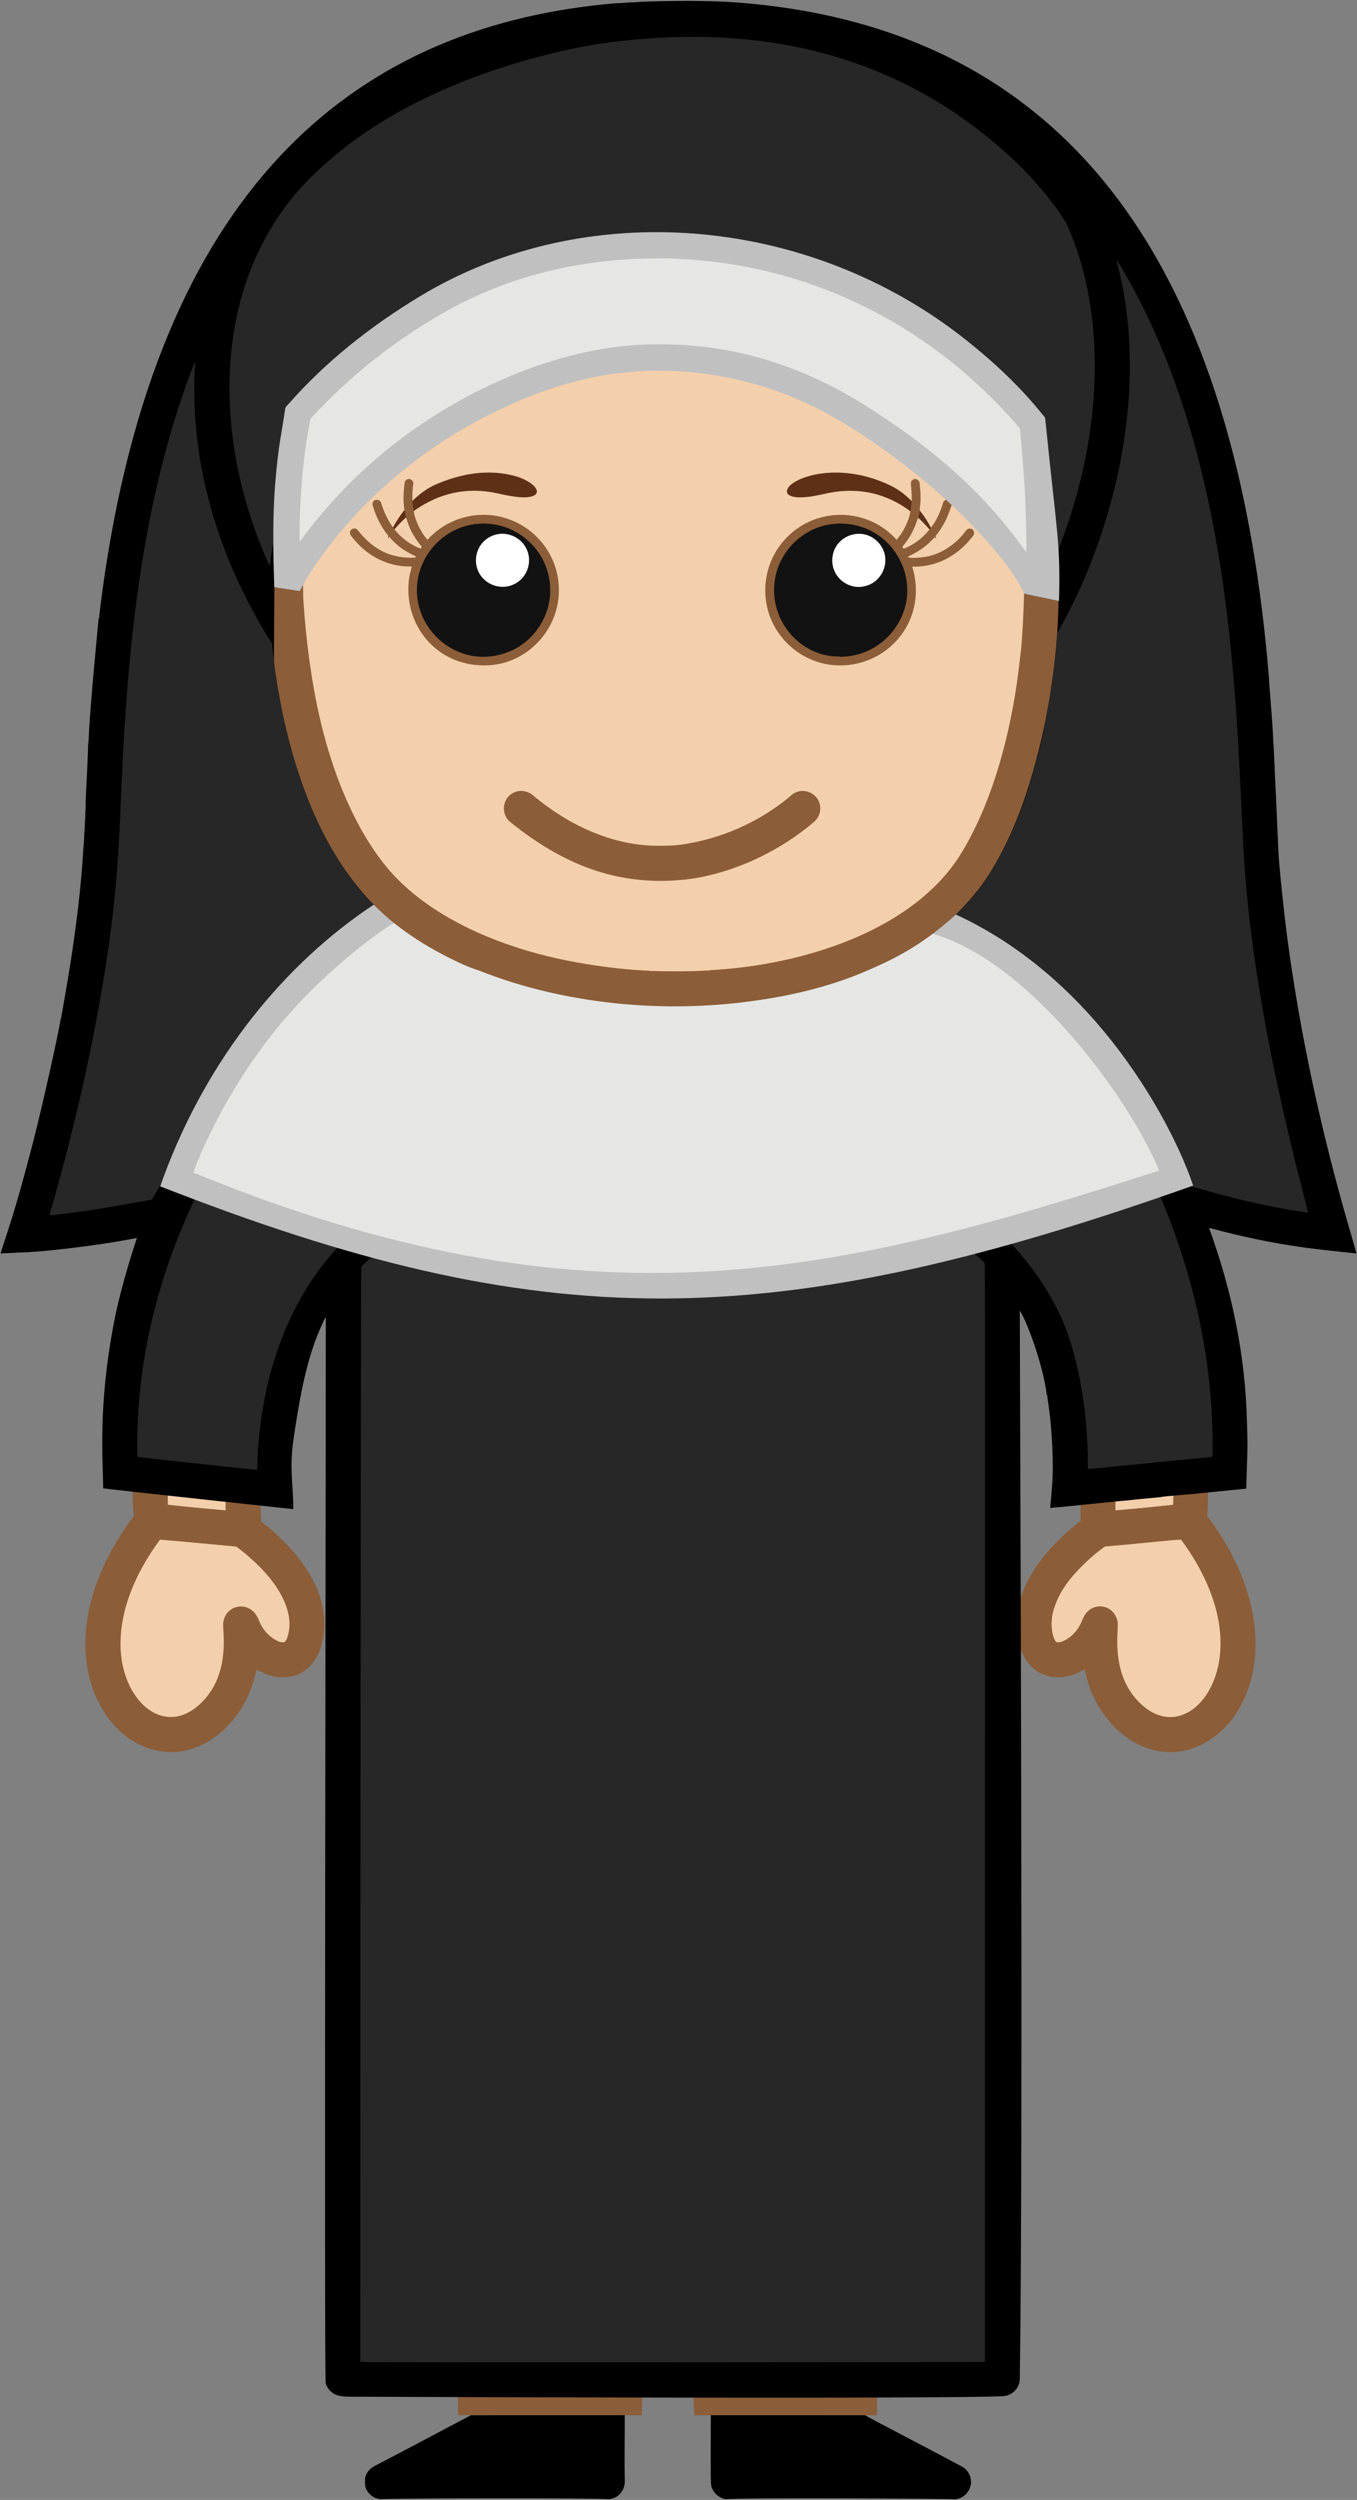 <?xml version="1.0" encoding="UTF-8" standalone="no"?>
<svg
   version="1.1"
   id="Layer_1"
   x="0px"
   y="0px"
   viewBox="0 0 2715.6 5002"
   style="enable-background:new 0 0 2715.6 5002;"
   xml:space="preserve"
   sodipodi:docname="nun-black.svg"
   inkscape:version="1.2.2 (732a01da63, 2022-12-09)"
   xmlns:inkscape="http://www.inkscape.org/namespaces/inkscape"
   xmlns:sodipodi="http://sodipodi.sourceforge.net/DTD/sodipodi-0.dtd"
   xmlns="http://www.w3.org/2000/svg"
   xmlns:svg="http://www.w3.org/2000/svg"><rect x="0" y="0" width="2715.6" height="5002" fill="#808080" stroke="none"/><defs
   id="defs275">
	
	
	
	
	
	
	
	
	
	
	
	
	
	
	
	
	
	
	
	
	
	
	
	
	
	
	
	
	
	
	
	
	
	
	
	
	
	
	
	
	
	
	
	
	
	
	
	
	
	
	
	
	
	
	
	
	
	
	
	
	
	
	
	
	
	
	
	
	
	
	
	
	
	
	
	
	
	
	
	
	
	
	
	
	
	
	
	
	
	
	
	
	
	
	
	
	
	
	
	
	
	
	
	
	
	
	
	
	
	
	
	
	
	
	
	
	
	
	
	
	
	
	
	
	
	
	
	
	
	
	
	
	
</defs><sodipodi:namedview
   id="namedview273"
   pagecolor="#ffffff"
   bordercolor="#666666"
   borderopacity="1.0"
   inkscape:showpageshadow="2"
   inkscape:pageopacity="0.0"
   inkscape:pagecheckerboard="0"
   inkscape:deskcolor="#d1d1d1"
   showgrid="false"
   inkscape:zoom="0.38304679"
   inkscape:cx="1234.8361"
   inkscape:cy="2054.5793"
   inkscape:current-layer="Layer_1" />
<style
   type="text/css"
   id="style2">
	.st0{opacity:0.11;fill:#010101;stroke:#010101;stroke-width:2;enable-background:new    ;}
	.st1{opacity:0.5;fill:#070707;stroke:#070707;stroke-width:2;enable-background:new    ;}
	.st2{fill:#0F0F10;stroke:#0F0F10;stroke-width:2;}
	.st3{fill:#272727;stroke:#272727;stroke-width:2;}
	.st4{fill:#C0C0C0;stroke:#C0C0C0;stroke-width:2;}
	.st5{fill:#E6E6E5;stroke:#E6E6E5;stroke-width:2;}
	.st6{fill:#F4CFAC;stroke:#F4CFAC;stroke-width:2;}
	.st7{fill:#F7DFC7;stroke:#F7DFC7;stroke-width:2;}
	.st8{fill:#5E3116;stroke:#5E3116;stroke-width:2;}
	.st9{fill:#8B5D38;stroke:#8B5D38;stroke-width:2;}
	.st10{fill:#131212;stroke:#131212;stroke-width:2;}
	.st11{fill:#FFFFFF;stroke:#FFFFFF;stroke-width:2;}
	.st12{opacity:0.47;fill:#060607;stroke:#060607;stroke-width:2;enable-background:new    ;}
	.st13{opacity:0.51;fill:#070707;stroke:#070707;stroke-width:2;enable-background:new    ;}
	.st14{opacity:0.49;fill:#070707;stroke:#070707;stroke-width:2;enable-background:new    ;}
	.st15{fill:#606060;stroke:#606060;stroke-width:2;}
	.st16{fill:#C2C2C2;stroke:#C2C2C2;stroke-width:2;}
	.st17{fill:#7E7E7E;stroke:#7E7E7E;stroke-width:2;}
	.st18{fill:#B0B0B0;stroke:#B0B0B0;stroke-width:2;}
	.st19{opacity:0.41;fill:#050506;stroke:#050506;stroke-width:2;enable-background:new    ;}
	.st20{opacity:0.57;fill:#080808;stroke:#080808;stroke-width:2;enable-background:new    ;}
	.st21{stroke:#000000;stroke-width:2;}
	.st22{opacity:0.51;fill:#030303;stroke:#030303;stroke-width:2;enable-background:new    ;}
	.st23{opacity:0.75;stroke:#000000;stroke-width:2;enable-background:new    ;}
</style>
<path
   d="m 2419.3,2886.1 c 0,13.8 -2,127.5 -2.9,141.3 -0.2,2.7 -1.2,6 1,8.2 159.1,212.1 96.4,414.1 -25.9,460.8 -101.8,38.9 -201.4,-49.1 -220.6,-156.1 -3.6,1.2 -6.7,3.3 -10.1,5 -30.5,15.3 -66.4,15.4 -92.5,-6.8 -34.9,-29.8 -39.9,-89.6 -27.4,-135.1 17.8,-64.6 68.8,-119 121.4,-160.2 0.4,-10.6 -0.2,-121.2 -0.2,-131.8 19,-2.3 38,-3.9 57.1,-5.8 11.2,-1.1 22.3,-3.3 33.6,-3.1 -7,1.2 -14.1,1.3 -21.1,2.4 0.3,5.6 0.5,111.3 0.5,117 26.1,-2.2 103.2,-9.6 115.5,-11.2 0.3,-5.7 0.7,-111.4 1.4,-117.1 -9.3,-0.4 -18.5,2.2 -27.8,2.1 5.1,-1 1.6,-0.9 98,-9.6 z"
   id="path246"
   style="font-variation-settings:normal;opacity:1;vector-effect:none;fill:#8b5d38;fill-opacity:1;stroke:none;stroke-width:2;stroke-linecap:butt;stroke-linejoin:miter;stroke-miterlimit:4;stroke-dasharray:none;stroke-dashoffset:0;stroke-opacity:1;-inkscape-stroke:none;stop-color:#000000;stop-opacity:1"
   sodipodi:nodetypes="cccccccccccccccccc" /><path
   d="m 264.3,2884.5 c 23.5,2.4 46.9,5 70.4,7.6 0.2,6.2 0.8,112.4 1.4,118.6 26.9,3.1 103.8,10.4 115.3,11.2 0.1,-5.7 0.3,-111.4 0.3,-117.2 0.4,0 68,7.3 69.9,7.6 -0.3,36.1 -1.2,129.5 1.7,132.6 51.8,39.8 103.4,96.7 120,160.4 10.2,39 5.5,78.2 -6,103.4 -17.5,38.1 -54.2,56.3 -98.3,43.1 -9.2,-2.7 -17.6,-7.2 -26,-11.7 -16.1,88.2 -80.5,151 -145,163.1 C 214.3,3532 68.8,3299 267.4,3033.8 c 0.6,-7.1 -1.5,-14.3 -1.6,-21.5 -0.1,-9.2 -1.6,-118.4 -1.5,-127.8 z"
   id="path244"
   style="font-variation-settings:normal;opacity:1;vector-effect:none;fill:#8b5d38;fill-opacity:1;stroke:none;stroke-width:2;stroke-linecap:butt;stroke-linejoin:miter;stroke-miterlimit:4;stroke-dasharray:none;stroke-dashoffset:0;stroke-opacity:1;-inkscape-stroke:none;stop-color:#000000;stop-opacity:1"
   sodipodi:nodetypes="ccccccccccccccc" /><path
   id="path254"
   class="st6"
   d="m 2363.8,3081 c 50.2,67.5 87.7,153.3 76.8,236.3 -12.7,97.4 -92.4,157.6 -160.9,88.8 -33.7,-33.9 -44.3,-77.6 -43.9,-125.8 0.1,-9.7 1,-19.3 1.1,-29 0.2,-11.3 -5,-22.5 -13.8,-29.6 -13.4,-10.8 -34.7,-10.4 -48,4.1 -7.1,7.8 -9.8,18.2 -14.8,27.3 -7.6,13.8 -19.9,25.3 -34.6,31.3 -3.8,1.5 -8.3,2.3 -12.2,1 -5.2,-6.6 -7,-15.1 -8.2,-23.2 -0.4,-6.3 -1.6,-12.6 -0.5,-18.9 0.1,-12.1 3.8,-23.9 8.1,-35.1 12.8,-33.2 36.9,-60.7 62.7,-84.7 9.2,-8.6 18.8,-16.8 28.9,-24.3 2.5,-1.9 4.9,-4.3 8,-5 82.6,-6.9 146.3,-14.8 151.3,-13.2 z m -14.7,-187.3 c -0.7,5.7 -1,111.4 -1.4,117.1 -6.2,0.8 -69.5,7.4 -115.5,11.2 -0.1,-5.7 -0.3,-111.3 -0.5,-117 7.6,-1.2 110,-11.7 117.4,-11.3 z"
   sodipodi:nodetypes="cccccccccccccccccccccc"
   style="stroke:none" /><path
   class="st9"
   d="m 915.5,4698.1 c 124,0.8 247.9,1.1 371.9,1.1 -1.3,11.1 -1.9,122.2 -3.2,133.4 -20.9,-0.4 -357.6,0.2 -366.5,-0.3 -1.5,-1.3 -0.9,-3.6 -1.1,-5.2 0.2,-9.7 -0.6,-119.3 -1.1,-129 z"
   id="path256"
   sodipodi:nodetypes="cccccc"
   style="stroke:none" /><path
   class="st9"
   d="m 1386.2,4699.2 c 123.1,-0.1 246.2,-0.5 369.3,-1.1 -0.1,9 -0.6,117.9 -0.5,126.9 0,2.5 -0.3,5 -0.7,7.6 h -364.9 c -1.7,-11.1 -1.8,-122.3 -3.2,-133.4 z"
   id="path258"
   sodipodi:nodetypes="cccccc"
   style="stroke:none" /><path
   class="st21"
   d="m 942.3,4832.6 c 102.6,-0.2 205.3,0 307.9,-0.1 0.2,44.2 -0.8,88.4 0.1,132.6 0.2,10.5 -4.7,20.9 -12.7,27.7 -5.1,4.3 -11.5,6.6 -17.9,7.8 -19.3,-2.8 -445,-2 -459.6,-0.1 -3.6,-1 -7.4,-1.6 -10.7,-3.3 -8.9,-4.4 -15.7,-12.6 -18.5,-22.1 -0.6,-6.1 -0.6,-12.2 -0.1,-18.3 2.6,-9.3 9.1,-17.6 17.7,-22.1 64.8,-33.5 129.1,-68.2 193.8,-102.1 z"
   id="path260"
   style="stroke:none" /><path
   class="st21"
   d="m 1422.5,4832.5 308.6,0.1 c 18.3,10.5 142.7,74.9 194.4,102.9 14,7.6 21,25.3 16.2,40.5 -4.1,13 -15.9,22.9 -29.3,24.7 -6.7,-1.4 -440.1,-3.4 -459.5,-0.1 -12,-1.8 -22.9,-9.9 -27.6,-21.2 -3.2,-6.6 -3.4,-1.5 -2.8,-146.9 z"
   id="path262"
   style="stroke:none" />
<path
   id="path252"
   class="st6"
   d="m 320.2,3080.6 c 6.9,0.2 129.5,11.8 148.7,13.5 4.1,-0.3 7.2,2.8 10.2,5.1 28.5,22.3 55.2,47.6 75.1,77.9 19,28.9 31.9,64.8 21.3,97.6 -1.3,4 -2.8,8.2 -6,11 -7.3,1.5 -14.3,-2.1 -20.3,-5.7 -10.2,-6.1 -18.6,-15 -24.9,-25.1 -3.9,-6.2 -5.9,-13.3 -9.4,-19.6 -11,-22.7 -39.2,-27.6 -56.7,-11.7 -8.2,7.5 -12.2,18.8 -11.7,29.7 1.1,24.2 11.1,102.4 -45.8,155.8 -70.6,66.3 -149.8,-1.4 -158.6,-99.9 -7.2,-81.3 29.4,-163 78.1,-228.6 z m 14.5,-188.5 c 39,4.2 78,8.5 117,12.7 0,5.7 -0.1,111.4 -0.3,117.2 -9,-0.7 -81.2,-7.3 -115.3,-11.2 -0.6,-6.3 -1.2,-112.5 -1.4,-118.7 z"
   sodipodi:nodetypes="ccccccccccccccccccc"
   style="stroke:none" /><path
   d="m 1475.2,5 c 729.6,55.5 1003.9,622.3 1064,1348.5 0,12.5 10.5,123 8.7,141.2 0.2,-2.3 0.5,-4.6 0.8,-6.9 0.1,14 1.8,27.9 1.2,41.9 l 0.9,-3.9 c -0.2,22.3 1.8,44.6 2.4,66.9 0.3,-3 0.6,-5.9 0.7,-8.9 -0.1,4.6 -0.5,9.2 -0.3,13.9 0.7,19.4 4.4,94.6 4.3,98.1 1.9,42.7 12.7,139.8 18.3,181.9 46.8,348.8 133.6,605.5 138,630.3 -56.3,-6.6 -150.4,-12 -294.7,-51.3 45.7,126 73,255 76,391.7 0.4,16.3 1.2,32.7 0.9,49 -0.5,25.3 -2.6,79.4 -2.5,81.2 -0.1,0 -74.7,7.4 -74.8,7.4 -45.7,5 -86.6,7.2 -98,9.7 -13.8,1.2 -59.6,5.6 -68.6,6.8 -6.1,-0.1 -123.3,12.7 -150.9,14.6 4.6,-48 6.4,-69.7 4.3,-119.8 -2.8,-67.8 -9.9,-94.7 -10.2,-106.7 -0.3,0.5 -0.5,1 -0.7,1.5 -6.3,-53.9 -36.3,-141.2 -54.2,-169.9 -0.1,102 7.4,1649.5 0,2137.7 -0.3,17.2 -13.2,31.5 -30.6,34.2 -64.7,6.3 -1240.6,1.7 -1315.6,1.3 -8.7,-0.6 -17.9,-1.1 -25.8,-5.5 -8.3,-4.7 -14.7,-12.6 -17,-21.8 -3.3,-13.4 0.5,-1983.1 0.2,-2132.9 -4.7,7.6 -8,16 -11.6,24.2 -30.6,68.9 -43.647,158.151 -52.8,218.7 -9.153,60.549 -0.492,93.01 -0.712,141.45 0,0 -361.288,-38.75 -380.388,-41.65 -0.7,-63.2 -10.1,-164.4 21.1,-329.5 15.3,-80.5 45.2,-167 46.3,-171.3 -29.7,5.3 -50.3,9.7 -113.1,17.8 -28.6,3.7 -105.3,13 -133.9,10.9 3,0.1 5.9,0.4 8.9,0.8 -11.5,0.1 -23.1,1 -34.6,1.2 15.1,-48.5 28,-80.3 63.4,-216.4 22.9,-88 56.5,-242.7 57,-254.7 0.2,0.5 0.4,1 0.7,1.5 1,-12.9 35.9,-181.8 44.6,-342.4 1.2,-5.4 0.7,-10.9 1.3,-16.3 0.6,-5.9 0.2,-11.9 1,-17.8 0.9,-6.9 0.2,-13.9 1.1,-20.7 0.8,-6.8 0.1,-13.7 0.8,-20.4 0.6,-5.4 0.4,-10.8 0.2,-16.3 1.2,-28.1 6,-113.3 5,-122.6 0.3,2.6 0.6,5.2 1,7.8 -0.6,-42.1 20.3,-253.7 20.3,-253.8 0.3,0.9 0.5,1.9 0.8,2.8 -0.2,-9.4 9.9,-80.6 11.3,-89.8 C 327.7,358.7 724.2,49 1233.5,6.4 c 10.8,0.2 21.5,-1.8 32.3,-1.7 5.4,0.1 10.7,-1 16,-1 0.1,-0.1 111.8,-4.9 193.4,1.3 z"
   id="path8"
   sodipodi:nodetypes="ccccccccccccccccccccccccccccccczcccccccccccccccccccccccccc"
   style="stroke:none" /><path
   id="path164"
   class="st3"
   d="m 398.86,2378.248 c 92.8,37.5 195.041,77.304 292.041,101.704 C 685.401,2489.752 522,2622.6 514.5,2940.9 485.4,2938.7 304,2918.4 275.2,2915.2 266.7,2614.4 397.86,2389.948 398.86,2378.248 Z m 1605.433,90.378 c 97.8,-24.8 212.575,-64.743 307.375,-99.343 18.8,47.2 121.232,263.117 114.632,545.717 -59.9,5.6 -243.1,24.3 -249.4,24.2 1,-84.2 -9.9,-174.4 -35,-254.9 -39.2,-125.9 -132.607,-209.174 -137.607,-215.674 z"
   style="stroke:none" /><path
   class="st3"
   d="m 383.8,739.8 c 2.3,-5.1 3.6,-10.6 6.3,-15.5 1.6,4.6 -2.3,7.6 -1,74.6 2.1,110.7 27.4,220.3 69.1,322.7 33,81 79.8,158 86.1,165.5 0.5,11.4 3.2,26.4 4.5,38.6 4.3,41.8 20.3,118.8 22.5,126.1 29.3,126.1 85.2,268 176.3,358.6 -179.2,118.7 -441.2,589.2 -443.9,589.7 -61.6,11.3 -123.3,22.8 -185.6,29.6 -6.3,0.7 -12.6,1.9 -19,1.8 11.2,-41 61.7,-210.5 99.6,-422.3 36.1,-202 38.8,-307.1 44.3,-434.5 12,-281.6 40.8,-571.1 140.8,-834.9 z"
   id="path18"
   sodipodi:nodetypes="cccccccccccccc"
   style="stroke:none" /><path
   class="st3"
   d="m 2234.7,519.9 c 27.6,43.8 62.8,110.3 93.4,185.4 143.7,352.1 146.8,747.2 160.7,999.5 18.4,333.9 126.7,704.4 128.9,721.6 -115.9,-16.1 -224.5,-50.5 -233.3,-52.6 1,-0.5 2.1,-0.9 3.2,-1.3 -29,-86.2 -359.2,-488.8 -474.5,-542.2 31.2,-31.4 62.4,-63.8 101.7,-144.6 32.8,-67.5 57.8,-147.9 72.8,-220 17.2,-83 29.1,-181.9 27.9,-198.3 0,-2 1.9,-3.4 2.8,-5.1 12.3,-22.6 24.6,-45.2 35.6,-68.5 58.7,-124.4 100.5,-276.7 106.3,-422.9 6.1,-157.3 -26.2,-241.9 -25.5,-251 z"
   id="path16"
   sodipodi:nodetypes="cccccccccccccc"
   style="stroke:none" /><path
   class="st3"
   d="m 1947.4,2506.6 c 7.5,6.2 15.3,12.2 22.1,19.2 2.5,2.1 1.5,-96.2 1.4,2198.3 0.2,2.4 -2.8,1.7 -4.3,2 -0.1,0 -1232.3,1.3 -1245.6,-0.2 0,-0.1 0.3,-2181.8 2.1,-2191.1 2.2,-4.3 6.7,-6.6 9.9,-10 4.7,-5 10.4,-8.9 15.1,-13.9 125.1,27.3 1074.4,22.2 1199.3,-4.3 z"
   id="path184"
   sodipodi:nodetypes="ccccccccc"
   style="stroke:none" /><path
   d="m 747.6,1810.3 1165.6,19.7 c 115.3,53.3 214.9,135.5 297.1,235 85.3,103.1 148.4,221.1 177.4,307.2 -846.284,300.165 -1300.413,301.801 -2067.1,1.5 2.4,-7.2 5.1,-14.3 7.7,-21.4 88.6,-238 242.6,-424.9 419.3,-542 z"
   id="path62"
   style="font-variation-settings:normal;opacity:1;vector-effect:none;fill:#c0c0c0;fill-opacity:1;stroke:none;stroke-width:2;stroke-linecap:butt;stroke-linejoin:miter;stroke-miterlimit:4;stroke-dasharray:none;stroke-dashoffset:0;stroke-opacity:1;-inkscape-stroke:none;stop-color:#000000;stop-opacity:1"
   sodipodi:nodetypes="ccccccc" /><path
   class="st5"
   d="m 788.9,1847 1078,21.4 c 181.159,52.423 361.469,290.793 430.8,426.9 7.6,15.4 15.5,30.8 21.7,46.9 -649.713,210.336 -1143.574,327.841 -1932.4,4 1.9,-8.2 70.1,-193.7 221.1,-349.4 88,-90.7 169.9,-145.4 180.8,-149.8 z"
   id="path64"
   sodipodi:nodetypes="ccccccc"
   style="stroke:none" /><path
   class="st9"
   d="m 2115.1,1085.207 c 11.09,156.117 -7.929,264.717 -12.7,297.393 -4.771,32.676 -28.6,180.8 -88,303 -35,72 -62.6,105.2 -101.7,144.6 -66.6,59.8 -118.4,87.2 -186.9,115.9 -53.3,22.4 -111.7,38.2 -167.3,48.4 -340.5,62.5 -585.9,-48.3 -600.1,-52.65 -14.2,-4.35 -22.4,-8.45 -31,-11.65 -11.8,-5.9 -75.4,-32.8 -138.7,-83.2 -118.8,-94.5 -183.1,-246.6 -217.6,-395.2 -2.1,-6.8 -18,-82.8 -22.5,-126.1 -1.3,-12.7 1.421,-208.045 0.821,-220.845 z"
   id="path52"
   sodipodi:nodetypes="czcccczcccccc"
   style="stroke:none" /><path
   class="st3"
   d="m 1312.8,76 c 278.2,-17.2 531.5,60.4 735.6,263.2 13.8,13.8 39.7,43.4 55.7,64.2 9.1,13.5 2.3,0.6 29.5,42.4 29.7,65.4 46.7,136.2 53.5,207.6 24.2,255.4 -78.2,462.1 -80,475 h -0.9 c 0.6,-101.3 -1555,-217.8 -1558.7,-86.7 -0.4,15.5 -0.7,31.1 -0.6,46.6 -1.8,3.5 -2.1,7.5 -2.6,11.3 -1.1,8.7 -2.7,17.3 -3.3,26 -0.1,1.7 -0.2,3.4 -0.7,5 -0.3,1.9 -1.9,-0.2 -2,-1 -119.2,-263 -116.1,-588.1 95.6,-786.4 60.6,-56.7 131.8,-107.4 234,-154.8 91.3,-42.4 201.7,-77.8 313.3,-97.7 43.3,-7.5 87.4,-11.9 131.6,-14.7 z"
   id="path10"
   sodipodi:nodetypes="ccccccccccccccccc"
   style="stroke:none" /><path
   class="st6"
   d="m 2050.587,934.06 c 3.411,267.065 -6.535,364.279 -8.587,376.24 -2.052,11.961 -16.4,207.5 -101.3,367 -11.7,22 -24.5,43.4 -40.1,62.9 -106.5,134 -313.7,193 -482.5,201.1 0.9,0.3 1.9,0.6 2.8,0.9 -14.9,-1.5 -4.5,2.1 -96.8,1.1 -8.6,-0.1 -17.3,-0.8 -25.9,-0.2 1.2,-0.3 2.5,-0.6 3.8,-0.8 -26.1,-0.2 -126.3,-7.5 -223.9,-33.5 -107.8,-28.7 -223.1,-81.6 -296.5,-164.7 -61.8,-70 -104.3,-170.1 -129.4,-259.5 -25.9,-92 -39.5,-194.2 -45.4,-289.1 -0.5,-8.7 -2.711,-257.58 -2.211,-266.28 L 1364.137,587.035 Z"
   id="path20"
   sodipodi:nodetypes="czcccccccccccccc"
   style="stroke:none" /><path
   d="m 1933.8,680.7 c 56,44.5 108.6,93.8 153.3,149.7 1.8,2.3 4.6,4.3 4.6,7.5 22.9,228.4 30.875,246.159 27.575,364.559 l -69.487,-14.524 C 2024.313,1132.42 1953.95,1055.45 1893.1,999.8 1818,931.1 1704.6,848.2 1613.1,806.4 c -85.4,-39 -174.6,-59.6 -258.4,-63.7 -110.5,-5.4 -229.2,12.1 -382.5,90.6 -130.4,66.7 -241.5,162.7 -319.4,267 -16.5,22.1 -32.5,44.8 -45.7,69.1 -2.4,4.4 -5,8.7 -7,13.3 -40.4,-6.4 -44.4,-6.3 -51.3,-8.4 -0.2,-23.6 -5.4,-117.8 2.2,-209.9 6.2,-75.4 13.2,-100.5 19.6,-145.7 0.1,-4.3 3.9,-7 6.4,-9.9 C 651.9,723.3 742.3,652.2 839.5,593.4 1168.3,394.1 1616,428 1933.8,680.7 Z"
   id="path12"
   style="font-variation-settings:normal;opacity:1;vector-effect:none;fill:#c0c0c0;fill-opacity:1;stroke:none;stroke-width:2;stroke-linecap:butt;stroke-linejoin:miter;stroke-miterlimit:4;stroke-dasharray:none;stroke-dashoffset:0;stroke-opacity:1;-inkscape-stroke:none;stop-color:#000000;stop-opacity:1" /><path
   class="st9"
   d="m 1036.3,1583.2 c 10.6,-2.2 21.9,1.1 30.1,8 70.4,59.2 158.5,101.1 250.4,101.1 15.3,0 30.6,-0.1 45.8,-2.2 77.6,-10.9 152.3,-43.2 212.6,-91.8 6.1,-4.9 11.6,-11.3 19.4,-13.6 14.8,-5.8 32.7,0.5 41.3,13.8 8.8,13.5 7.9,33.3 -7.3,46.3 -80.2,68.3 -179.6,107.4 -260.8,115.4 -133.8,13.2 -242.3,-31.2 -346.9,-115.6 -21.5,-17.5 -14.6,-55.3 15.4,-61.4 z"
   id="path56"
   style="stroke:none" /><path
   class="st5"
   d="m 1219.8,521.9 c 45.8,-5.6 120.8,-5.6 136,-4.1 251,11 496.9,120.7 683.1,336.9 2.6,2.7 2.4,6.6 2.9,10.1 6.2,69.8 10.2,119.7 11.6,187.1 0.3,17.6 1.1,35.3 0.2,52.9 -84.5,-118.1 -177.4,-199.6 -302.1,-280.6 -32.4,-21 -65.5,-41.1 -100.3,-58 -114.3,-55.4 -227.7,-80.1 -352.2,-77.1 -189.5,4.5 -389,98.6 -531.4,216.2 -103.3,85.3 -163.8,174 -168,178.5 -0.9,-44.3 2.3,-98.8 6.2,-140.2 1.4,-6.3 1.3,-30.7 15.3,-104.9 7.4,-9.2 16,-17.4 24.2,-25.9 73.3,-75.7 158.4,-139.9 250.3,-191.5 144.9,-81.4 284.8,-93.9 294.5,-96.1 9.8,-0.8 19.7,-2.7 29.7,-3.3 z"
   id="path14"
   style="stroke:none" /><path
   class="st9"
   d="m 778.7,1073.8 -2.7,3.9 c 0.4,-1.8 0.9,-3.5 1.4,-5.2 l 9,-17.3 c 6.7,-12.2 14.3,-24 22.9,-34.8 l 16.2,-18.3 c 13.7,-13.3 28.1,-24.8 47.6,-33.2 41,-17.6 86.4,-27.6 130.9,-21.7 20,2.7 40.5,7.5 57.3,19.2 5.3,3.7 10.6,8.2 12.7,14.5 1.2,3.6 -0.5,7.5 -3.5,9.5 -16,10.8 -58.5,0.3 -76.6,-3.6 -58.7,-12.6 -114.7,-0.9 -165.6,35.5 l -15.8,13.1 c -8.3,7.4 -16.1,15.4 -23.2,23.9 z"
   id="path2733"
   sodipodi:nodetypes="cccccccccscccccc"
   style="font-variation-settings:normal;opacity:1;vector-effect:none;fill:#5e3116;fill-opacity:1;stroke:none;stroke-width:2;stroke-linecap:butt;stroke-linejoin:miter;stroke-miterlimit:4;stroke-dasharray:none;stroke-dashoffset:0;stroke-opacity:1;-inkscape-stroke:none;stop-color:#000000;stop-opacity:1" /><path
   d="m 809.4,967.7 c 0.4,-3.6 2.1,-7.2 5.6,-8.6 6,-3 13.5,3.2 12,9.7 -2.3,13.4 -2.9,42.6 1.2,53.5 -0.9,5.2 8.2,36.4 27.3,57.7 27.4,-30.9 68,-49.2 109.3,-49.9 78.1,-1.5 145.7,57.7 153,136.7 8,86 -58.1,159.1 -138,164.2 -105.2,6.7 -175.1,-82 -160.8,-176.1 1.1,-7.2 3.7,-14.1 4.9,-21.3 -6.3,-0.4 -12.5,0 -18.8,-0.8 -38.4,-4.5 -72.8,-23.1 -99.9,-57.4 -2.4,-3.1 -5.7,-6.4 -4.8,-10.7 0.7,-6.4 9.3,-9.7 14,-5.5 3.2,2.8 22.2,31.4 56.5,46.5 18.2,8 38.3,10.9 58,10.2 1.7,0.1 2.8,-1.1 4,-2.1 -8.1,-4.7 -31.7,-13.2 -54.2,-40 l -1.3,-1.3 c -14.5,-17.9 -25.1,-38.8 -31.4,-60.9 -1.2,-3.3 -0.4,-7.1 2.3,-9.5 4.2,-3.8 12.3,-2.3 14.1,3.3 6.3,20.5 14.2,37.1 27.1,53.9 14.5,18.8 36.1,33 52.5,38.5 0.6,-1.3 1.7,-2.5 1.8,-4 -1.5,-3.1 -20.5,-21.3 -30,-55.2 l -1.2,-3.3 c -2.8,-15.3 -7.8,-24.7 -3.2,-67.6 z"
   id="path28"
   style="font-variation-settings:normal;opacity:1;vector-effect:none;fill:#8b5d38;fill-opacity:1;stroke:none;stroke-width:2;stroke-linecap:butt;stroke-linejoin:miter;stroke-miterlimit:4;stroke-dasharray:none;stroke-dashoffset:0;stroke-opacity:1;-inkscape-stroke:none;stop-color:#000000;stop-opacity:1" /><path
   class="st8"
   d="m 1820.9,1022.5 c -29.7,-22.7 -66,-37 -103.3,-39.8 -54.6,-4 -77.4,12.3 -115.9,12.4 -7.8,0 -15.9,-0.5 -22.8,-4.5 -2.2,-1.6 -4.2,-4 -4.1,-6.8 -2.2,-24.3 98.1,-66.1 209.2,-11.3 15.1,7.5 28.5,18.1 40.3,30.1 l 16.1,18.6 c 8.7,10.7 16.2,22.4 22.6,34.7 l 8.9,17.1 c 0.6,1.6 1.2,3.2 1.8,4.9 -1,-1.1 -2,-2.2 -3,-3.2 l -10.6,-15.2 c -7.2,-8.3 -14.7,-16.4 -22.8,-23.7 z"
   id="path26"
   sodipodi:nodetypes="ccccccccccccccc"
   style="stroke:none" /><path
   d="m 957.1,1048.2 c 5.9,-0.6 11.9,-1.2 17.8,-0.3 59.1,2.4 111.2,46.9 123.1,104.8 0.8,6 2.8,11.9 2.6,18 5,56.4 -29.4,111.8 -81.5,133 -107.3,43.8 -212,-57.8 -178.4,-163.2 12.9,-40.4 45.9,-73.8 86.4,-86.6 9.6,-3 19.7,-5.4 30,-5.7 z"
   id="path42"
   style="font-variation-settings:normal;opacity:1;vector-effect:none;fill:#131212;fill-opacity:1;stroke:none;stroke-width:2;stroke-linecap:butt;stroke-linejoin:miter;stroke-miterlimit:4;stroke-dasharray:none;stroke-dashoffset:0;stroke-opacity:1;-inkscape-stroke:none;stop-color:#000000;stop-opacity:1" /><path
   class="st11"
   d="m 992.4,1069.6 c 19.9,-5.2 42.3,2.5 55,18.7 23.7,30.1 8.5,75.4 -29.5,84.5 -20.4,4.9 -43.1,-3.5 -55.4,-20.5 -21.1,-29 -8,-72.9 29.9,-82.7 z"
   id="path46"
   style="stroke:none" /><path
   d="m 1823.4,963.6 c 1.6,-3.4 5.5,-5.8 9.3,-5.1 3.9,0.7 7.2,4.2 7.6,8.2 0.8,9.3 2.1,18.7 1.9,28.1 0.3,8.9 -1.1,17.6 -1.8,26.4 -0.484,5.126 -1.684,10.19 -3.1,14.6 -5.7,16 -11.3,34.2 -30.6,57 -1.9,1.7 1,6 3.4,4.5 24.5,-10.3 39.1,-24 52.9,-41.4 11.6,-14.7 19.1,-32.3 24.4,-50.2 0.7,-2.9 3.5,-4.3 5.7,-6 3.9,3.5 7.6,7.2 11.4,10.9 -3.6,9.6 -10.7,36 -32.6,62.4 l -1.2,1.7 c -15,15.9 -25.1,25.2 -53.9,39.2 1.1,0.8 2.2,2.2 3.8,2.1 8.8,0.6 17.6,-0.1 26.4,-1.1 34.5,-3.9 67,-26.7 85.3,-52.2 2.4,-3.4 6.8,-6.4 11.1,-4.6 3.9,1 6.4,5 5.9,8.9 0.1,3.1 -2.3,5.4 -3.9,7.7 -33,41.9 -76.8,60.4 -119.8,59 32.1,106 -46.8,199.2 -146.9,197.7 -48,-0.7 -93.3,-25.1 -121.1,-65.5 -42.2,-61.3 -33.3,-147.7 26,-199.1 63.1,-54.7 158.1,-46.4 210.5,13.2 8.9,-8.7 24.126,-33.7 27.826,-56.8 l 0.774,-4.3 c 4.8,-29.3 -1.5,-49.1 0.7,-55.3 z"
   id="path30"
   style="font-variation-settings:normal;opacity:1;vector-effect:none;fill:#8b5d38;fill-opacity:1;stroke:none;stroke-width:2;stroke-linecap:butt;stroke-linejoin:miter;stroke-miterlimit:4;stroke-dasharray:none;stroke-dashoffset:0;stroke-opacity:1;-inkscape-stroke:none;stop-color:#000000;stop-opacity:1" /><path
   d="m 1671,1048.2 c 4.9,-0.3 9.8,-1.2 14.7,-0.6 8,0.8 16.1,0.6 23.9,2.9 80.6,16.3 126.3,103.7 97.3,177.3 -19.4,49.2 -66,85.5 -124.2,86.3 -5,-0.9 -10,-0.5 -15,-0.9 -72.1,-6 -130.5,-77.1 -116.7,-155.5 10.5,-60.3 62.3,-105.8 120,-109.5 z"
   id="path44"
   style="font-variation-settings:normal;opacity:1;vector-effect:none;fill:#131212;fill-opacity:1;stroke:none;stroke-width:2;stroke-linecap:butt;stroke-linejoin:miter;stroke-miterlimit:4;stroke-dasharray:none;stroke-dashoffset:0;stroke-opacity:1;-inkscape-stroke:none;stop-color:#000000;stop-opacity:1" /><path
   class="st11"
   d="m 1676.5,1088.6 c 13.1,-16.8 36.4,-24.6 57,-18.5 17,5 30.8,18.8 36.1,35.7 8.8,28.5 -9.3,60.7 -38.9,67 -23,6.4 -52.3,-6.1 -62.2,-33.8 -6,-16.8 -2.9,-36.3 8,-50.4 z"
   id="path48"
   style="stroke:none" /></svg>
